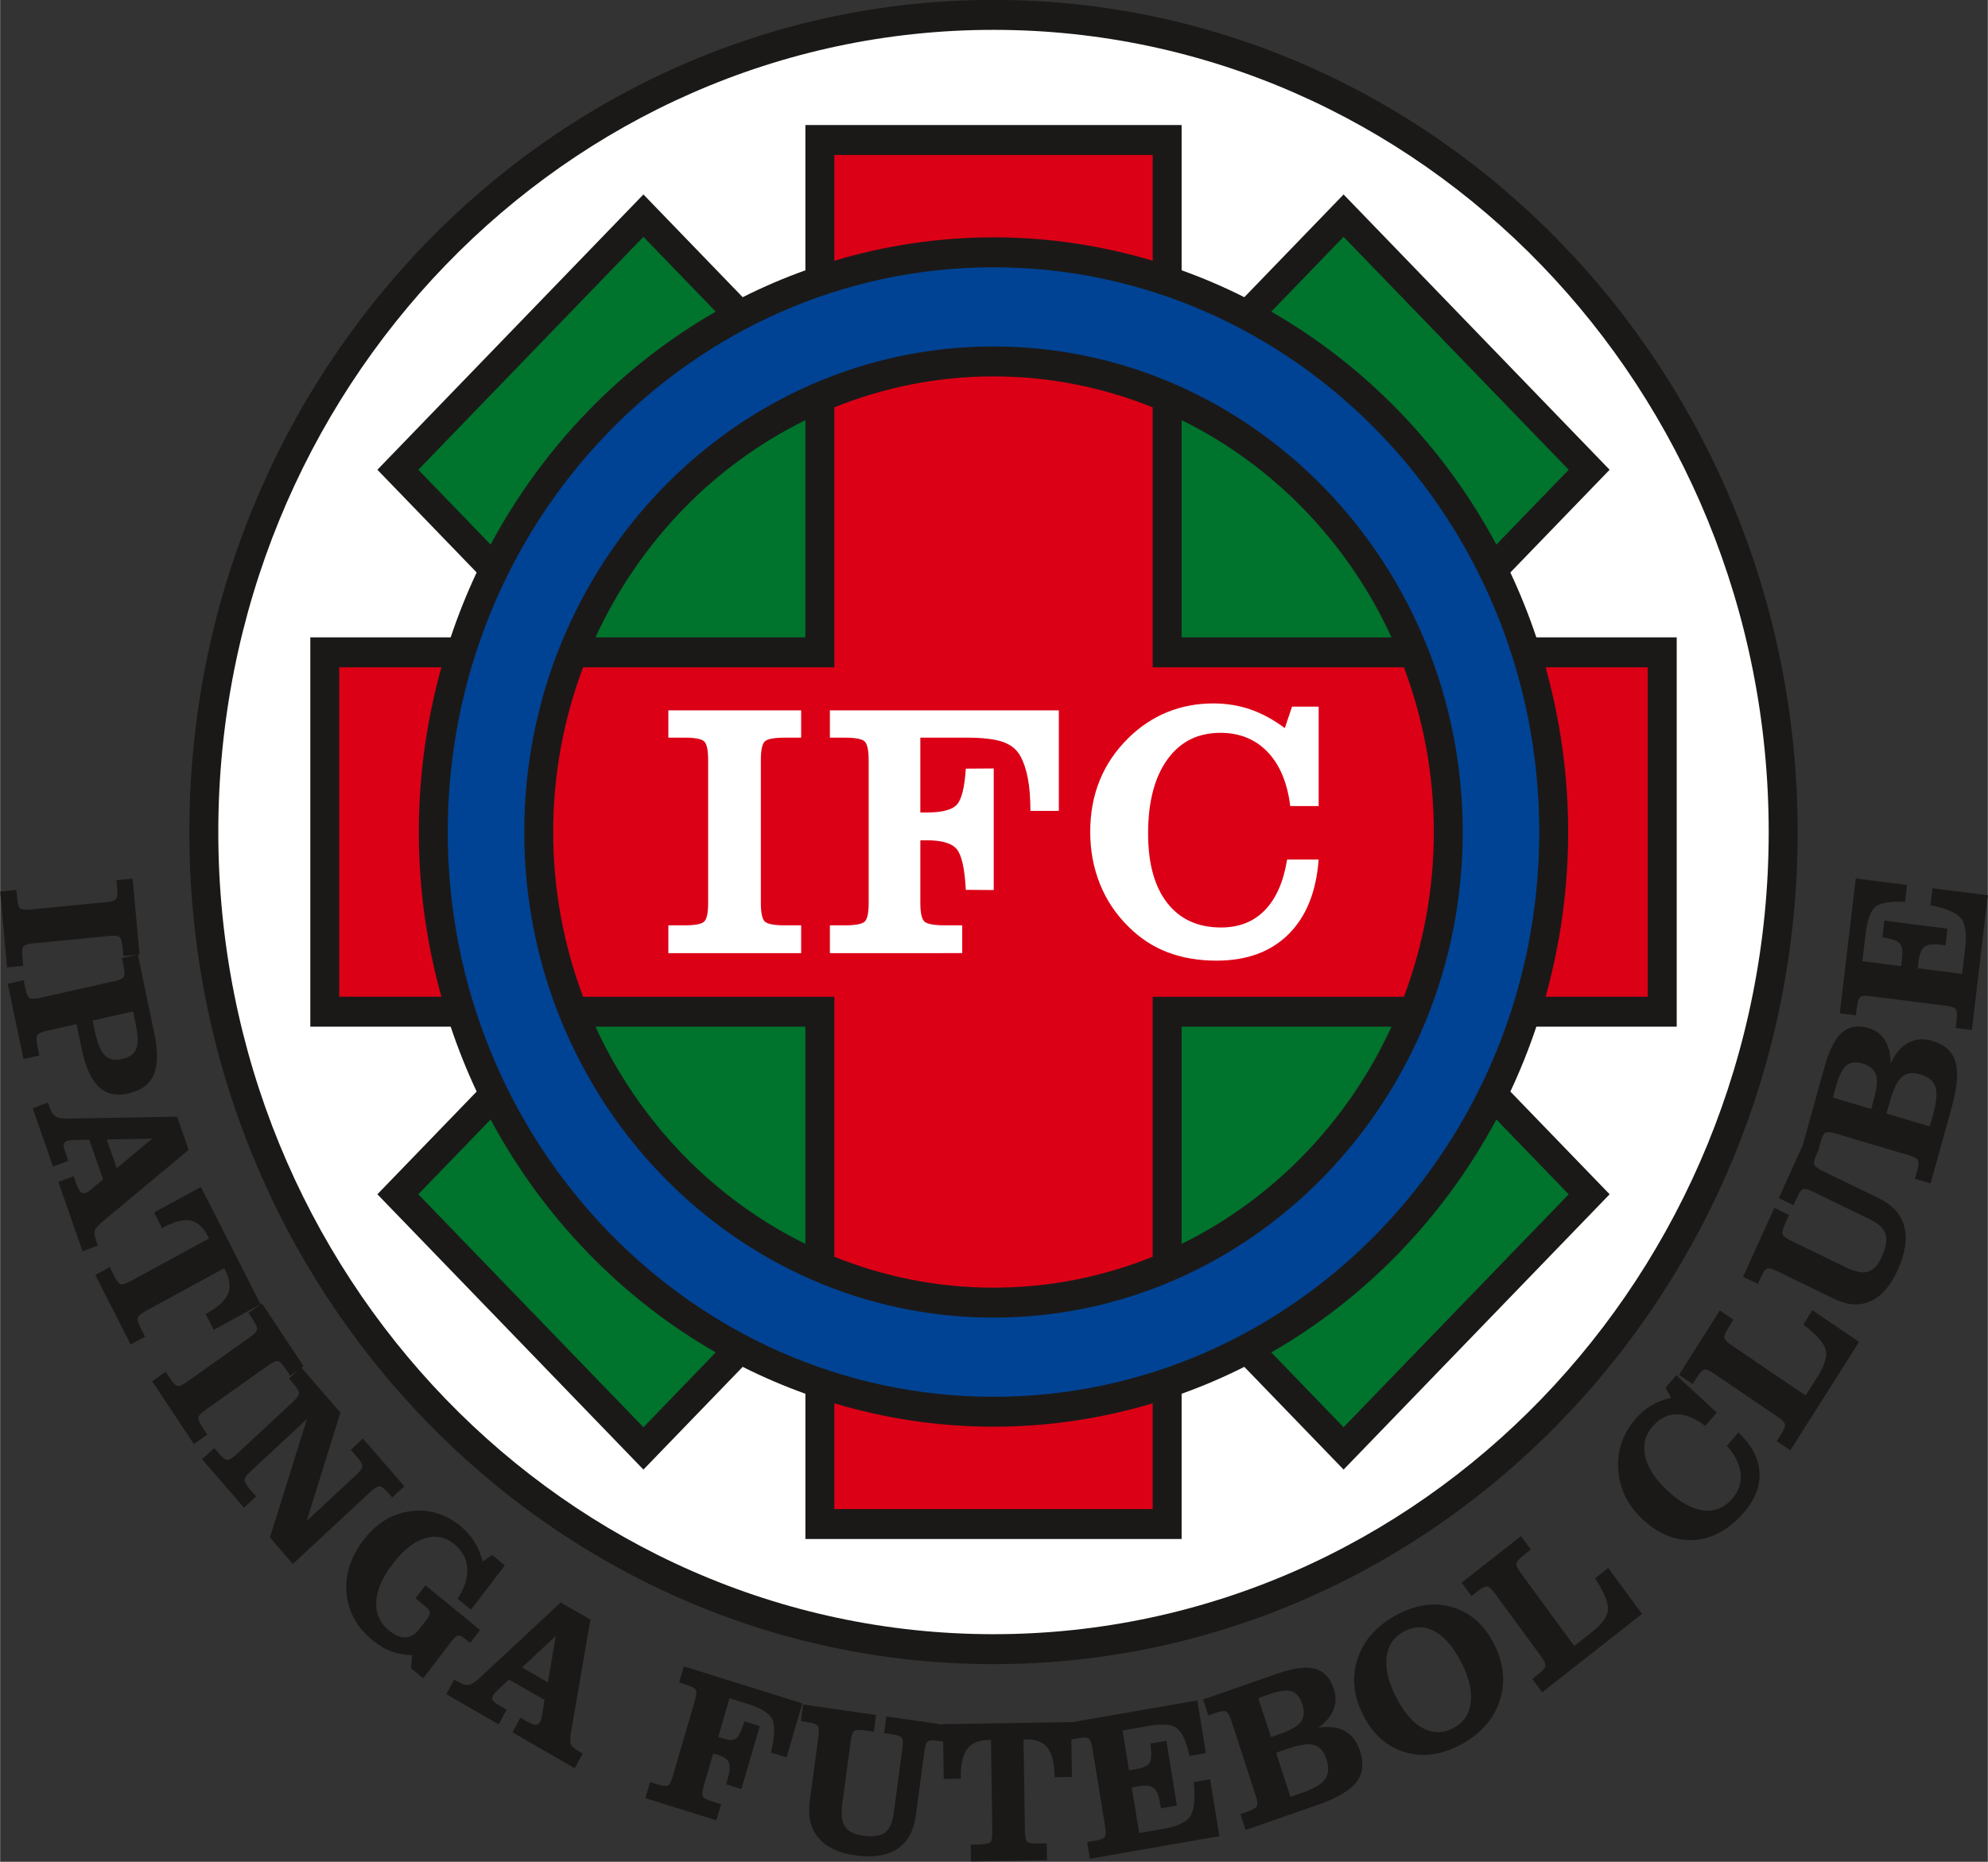 <?xml version="1.0" encoding="UTF-8" standalone="no"?>
<svg
   version="1.1"
   width="2.038in"
   height="1.909in"
   viewBox="0 0 146.715 137.449"
   id="svg44"
   sodipodi:docname="ipatinga_fc_mg.cdr"
   xmlns:inkscape="http://www.inkscape.org/namespaces/inkscape"
   xmlns:sodipodi="http://sodipodi.sourceforge.net/DTD/sodipodi-0.dtd"
   xmlns="http://www.w3.org/2000/svg"
   xmlns:svg="http://www.w3.org/2000/svg">
  <rect x="0" y="0" width="146.715" height="137.449" fill="#333333" stroke="none"/>
  <defs
     id="defs44" />
  <sodipodi:namedview
     id="namedview44"
     pagecolor="#ffffff"
     bordercolor="#000000"
     borderopacity="0.25"
     inkscape:showpageshadow="2"
     inkscape:pageopacity="0.0"
     inkscape:pagecheckerboard="0"
     inkscape:deskcolor="#d1d1d1"
     inkscape:document-units="in" />
  <g
     id="Layer1003"
     transform="matrix(1,0,0,1.035,-34.642,-43.073)">
    <path
       d="m 48.608,100.964 c 0,32.728 26.626,59.355 59.355,59.355 32.728,0 59.355,-26.626 59.355,-59.355 0,-32.728 -26.627,-59.355 -59.355,-59.355 -32.728,0 -59.355,26.626 -59.355,59.355 z"
       style="fill:#1b1918;fill-rule:evenodd"
       id="path10" />
    <path
       d="m 50.744,100.964 c 0,-31.55 25.668,-57.218 57.219,-57.218 31.55,0 57.218,25.668 57.218,57.218 0,31.551 -25.668,57.218 -57.218,57.218 -31.55,0 -57.219,-25.668 -57.219,-57.218 z"
       style="fill:#ffffff;fill-rule:evenodd"
       id="path11" />
    <path
       d="M 158.391,114.849 V 87.079 c 0,0 -4.509,0 -10.361,0 -0.55,-1.587 -1.191,-3.132 -1.918,-4.628 4.138,-4.138 7.327,-7.327 7.327,-7.327 L 133.803,55.487 c 0,0 -3.19,3.19 -7.327,7.328 -1.495,-0.728 -3.04,-1.368 -4.628,-1.918 0,-5.853 0,-10.361 0,-10.361 H 94.078 c 0,0 0,4.509 0,10.361 -1.587,0.55 -3.132,1.19 -4.628,1.918 -4.138,-4.138 -7.327,-7.328 -7.327,-7.328 l -0.756,0.755 -18.881,18.881 c 0,0 3.19,3.19 7.328,7.327 -0.728,1.496 -1.368,3.04 -1.918,4.628 -5.853,0 -10.361,0 -10.361,0 v 27.77 c 0,0 4.508,0 10.361,0 0.55,1.588 1.191,3.132 1.918,4.628 -4.138,4.138 -7.328,7.327 -7.328,7.327 l 19.637,19.637 c 0,0 3.19,-3.189 7.327,-7.327 1.496,0.728 3.04,1.368 4.628,1.918 0,5.852 0,10.361 0,10.361 h 27.77 c 0,0 0,-4.509 0,-10.361 1.587,-0.55 3.131,-1.19 4.628,-1.918 4.138,4.138 7.327,7.327 7.327,7.327 l 19.637,-19.637 c 0,0 -3.19,-3.19 -7.327,-7.327 0.727,-1.496 1.368,-3.04 1.918,-4.628 5.852,0 10.361,0 10.361,0 z"
       style="fill:#1b1918;fill-rule:evenodd"
       id="path12" />
    <path
       d="m 37.401,116.255 c -0.089,-0.412 -0.095,-0.679 -0.017,-0.802 0.078,-0.122 0.313,-0.226 0.705,-0.31 l 2.188,-0.475 0.39,1.797 c 0.275,1.268 0.692,2.159 1.252,2.671 0.559,0.514 1.284,0.674 2.174,0.481 0.95,-0.206 1.578,-0.652 1.885,-1.338 0.307,-0.687 0.32,-1.677 0.039,-2.974 l -1.213,-5.593 0.127,-0.012 -0.509,-5.412 -1.196,0.113 0.052,0.552 c 0.039,0.415 0.012,0.679 -0.08,0.79 -0.092,0.111 -0.338,0.186 -0.736,0.223 l -5.579,0.525 c -0.399,0.036 -0.653,0.009 -0.765,-0.083 -0.112,-0.091 -0.187,-0.346 -0.226,-0.761 l -0.052,-0.552 -1.196,0.113 0.508,5.411 1.197,-0.112 -0.057,-0.599 c -0.039,-0.414 -0.013,-0.675 0.076,-0.784 0.091,-0.11 0.337,-0.182 0.741,-0.22 l 5.58,-0.525 c 0.403,-0.038 0.659,-0.012 0.768,0.079 0.109,0.091 0.183,0.343 0.222,0.756 l 0.056,0.599 1.009,-0.094 -1.116,0.241 0.118,0.543 c 0.088,0.408 0.093,0.674 0.015,0.794 -0.078,0.122 -0.312,0.226 -0.703,0.309 l -5.478,1.189 c -0.392,0.084 -0.648,0.087 -0.77,0.009 -0.122,-0.077 -0.227,-0.321 -0.315,-0.729 l -0.118,-0.542 -1.175,0.255 1.164,5.369 1.174,-0.256 z m 7.052,-2.492 0.19,0.877 c 0.178,0.82 0.191,1.415 0.04,1.786 -0.151,0.371 -0.49,0.614 -1.02,0.728 -0.553,0.12 -0.982,0.035 -1.288,-0.253 -0.306,-0.289 -0.55,-0.852 -0.731,-1.691 l -0.174,-0.8 z"
       style="fill:#1b1918;fill-rule:evenodd"
       id="path13" />
    <path
       d="m 41.724,130.1 c -0.118,-0.328 -0.145,-0.572 -0.082,-0.735 0.064,-0.162 0.275,-0.387 0.634,-0.673 l 6.281,-5.056 -0.854,-2.366 -8.012,0.133 c -0.449,0.01 -0.763,-0.039 -0.944,-0.145 -0.181,-0.107 -0.317,-0.288 -0.409,-0.543 l -0.166,-0.46 -1.13,0.408 1.503,4.164 1.13,-0.407 -0.213,-0.592 c -0.104,-0.288 -0.144,-0.484 -0.122,-0.591 0.022,-0.107 0.112,-0.189 0.27,-0.246 0.045,-0.016 0.103,-0.03 0.176,-0.04 0.072,-0.011 0.174,-0.018 0.305,-0.019 l 1.129,-0.02 1.019,2.823 -0.841,0.691 c -0.091,0.073 -0.17,0.133 -0.237,0.177 -0.068,0.044 -0.124,0.075 -0.17,0.091 -0.166,0.06 -0.3,0.048 -0.402,-0.038 -0.102,-0.084 -0.215,-0.299 -0.339,-0.645 l -0.18,-0.497 -1.131,0.408 1.786,4.948 1.13,-0.407 z m 4.14,-7.263 -2.615,2.107 -0.74,-2.05 z"
       style="fill:#1b1918;fill-rule:evenodd"
       id="path14" />
    <path
       d="m 45.398,135.122 5.779,-3.042 0.077,0.145 c 0.345,0.656 0.408,1.225 0.19,1.707 -0.218,0.482 -0.762,0.952 -1.632,1.41 l 0.595,1.131 3.46,-1.821 -4.406,-8.372 -3.46,1.822 0.586,1.114 c 0.862,-0.454 1.555,-0.634 2.082,-0.539 0.527,0.093 0.964,0.471 1.312,1.132 l 0.076,0.146 -5.779,3.041 c -0.354,0.187 -0.601,0.258 -0.739,0.216 -0.138,-0.043 -0.306,-0.253 -0.503,-0.629 L 42.729,132 l -1.063,0.559 2.611,4.963 1.063,-0.56 -0.31,-0.588 c -0.195,-0.371 -0.272,-0.626 -0.228,-0.765 0.043,-0.138 0.241,-0.3 0.596,-0.487 z"
       style="fill:#1b1918;fill-rule:evenodd"
       id="path15" />
    <path
       d="m 62.651,147.628 c 0.145,0.008 0.357,0.167 0.638,0.48 l 0.291,0.325 0.894,-0.803 -3.058,-3.406 -0.894,0.804 0.44,0.489 c 0.283,0.315 0.421,0.546 0.413,0.691 -0.008,0.144 -0.161,0.351 -0.458,0.618 l -3.648,3.277 2.488,-7.727 -2.873,-3.199 0.156,-0.108 -3.074,-4.483 -0.991,0.68 0.314,0.457 c 0.236,0.345 0.341,0.588 0.314,0.73 -0.027,0.141 -0.205,0.326 -0.535,0.552 l -4.622,3.169 c -0.33,0.226 -0.567,0.326 -0.709,0.3 -0.142,-0.026 -0.331,-0.212 -0.567,-0.556 l -0.314,-0.458 -0.991,0.68 3.074,4.483 0.991,-0.679 -0.34,-0.496 c -0.235,-0.343 -0.34,-0.584 -0.314,-0.723 0.026,-0.139 0.205,-0.323 0.54,-0.553 l 4.622,-3.168 c 0.334,-0.229 0.57,-0.331 0.71,-0.304 0.14,0.026 0.327,0.21 0.562,0.553 l 0.34,0.496 0.558,-0.383 -0.646,0.581 0.326,0.363 c 0.282,0.315 0.419,0.544 0.412,0.689 -0.007,0.145 -0.16,0.352 -0.458,0.62 l -4.17,3.743 c -0.298,0.268 -0.519,0.397 -0.665,0.389 -0.145,-0.009 -0.358,-0.169 -0.64,-0.483 l -0.326,-0.364 -0.894,0.803 3.096,3.448 0.894,-0.802 -0.442,-0.492 c -0.281,-0.313 -0.419,-0.543 -0.411,-0.687 0.007,-0.146 0.16,-0.351 0.458,-0.619 l 4.148,-3.725 -2.736,8.455 1.694,1.887 5.739,-5.153 c 0.298,-0.267 0.519,-0.397 0.664,-0.389 z"
       style="fill:#1b1918;fill-rule:evenodd"
       id="path16" />
    <path
       d="m 68.449,158.284 c 0.127,-0.016 0.288,0.054 0.483,0.207 l 0.404,0.32 0.733,-0.928 -4.038,-3.188 -0.733,0.928 0.635,0.501 c 0.263,0.208 0.406,0.369 0.429,0.485 0.024,0.116 -0.073,0.312 -0.291,0.589 l -0.491,0.622 c -0.295,0.374 -0.633,0.57 -1.014,0.587 -0.381,0.018 -0.784,-0.141 -1.21,-0.478 -0.683,-0.539 -1.002,-1.225 -0.956,-2.059 0.046,-0.834 0.455,-1.739 1.228,-2.717 0.758,-0.96 1.537,-1.562 2.34,-1.807 0.802,-0.245 1.531,-0.109 2.184,0.407 0.598,0.472 0.919,1.041 0.965,1.708 0.046,0.667 -0.189,1.396 -0.706,2.19 l 0.988,0.78 2.494,-3.158 -0.932,-0.737 -0.697,0.458 c -0.162,-0.557 -0.373,-1.035 -0.634,-1.436 -0.261,-0.399 -0.597,-0.762 -1.008,-1.087 -1.126,-0.888 -2.367,-1.242 -3.723,-1.058 -1.356,0.183 -2.5,0.865 -3.432,2.044 -0.965,1.222 -1.384,2.492 -1.257,3.813 0.127,1.32 0.772,2.439 1.935,3.357 0.445,0.352 0.901,0.613 1.368,0.781 0.468,0.17 0.98,0.259 1.536,0.27 l -0.076,0.94 0.899,0.71 2.146,-2.717 c 0.159,-0.201 0.302,-0.31 0.43,-0.324 z"
       style="fill:#1b1918;fill-rule:evenodd"
       id="path17" />
    <path
       d="m 78.213,157.143 -2.197,-1.224 -5.957,5.36 c -0.332,0.303 -0.601,0.473 -0.808,0.511 -0.206,0.037 -0.428,-0.01 -0.666,-0.142 l -0.426,-0.237 -0.585,1.049 3.867,2.155 0.585,-1.049 -0.55,-0.306 c -0.266,-0.149 -0.426,-0.271 -0.48,-0.366 -0.053,-0.095 -0.039,-0.215 0.042,-0.362 0.024,-0.042 0.059,-0.09 0.106,-0.146 0.047,-0.055 0.12,-0.127 0.218,-0.215 l 0.839,-0.756 2.623,1.46 -0.181,1.074 c -0.02,0.114 -0.042,0.21 -0.063,0.289 -0.021,0.078 -0.044,0.138 -0.067,0.18 -0.086,0.154 -0.195,0.234 -0.328,0.236 -0.133,0.003 -0.359,-0.085 -0.68,-0.263 l -0.462,-0.258 -0.585,1.05 4.596,2.561 0.585,-1.05 -0.337,-0.188 c -0.304,-0.168 -0.485,-0.336 -0.544,-0.499 -0.059,-0.164 -0.046,-0.471 0.036,-0.924 z m -3.145,4.471 -1.904,-1.062 2.494,-2.244 z"
       style="fill:#1b1918;fill-rule:evenodd"
       id="path18" />
    <path
       d="m 85.106,160.475 -0.347,1.15 0.531,0.161 c 0.4,0.12 0.634,0.244 0.702,0.372 0.068,0.127 0.044,0.383 -0.072,0.767 l -1.622,5.37 c -0.115,0.38 -0.236,0.604 -0.363,0.672 -0.127,0.068 -0.391,0.042 -0.79,-0.079 l -0.532,-0.16 -0.347,1.15 5.241,1.583 0.347,-1.15 -0.633,-0.191 c -0.408,-0.123 -0.646,-0.247 -0.713,-0.374 -0.067,-0.126 -0.043,-0.38 0.072,-0.76 l 0.694,-2.296 0.433,0.131 c 0.39,0.117 0.632,0.297 0.727,0.537 0.095,0.241 0.068,0.607 -0.081,1.101 l -0.13,0.431 1.132,0.342 1.356,-4.491 -1.132,-0.343 c -0.223,0.675 -0.43,1.08 -0.619,1.217 -0.189,0.137 -0.488,0.144 -0.895,0.02 l -0.42,-0.126 0.832,-2.758 1.321,0.399 c 1.037,0.312 1.654,0.691 1.851,1.134 0.198,0.443 0.16,1.223 -0.112,2.339 l 1.15,0.348 1.164,-3.853 z"
       style="fill:#1b1918;fill-rule:evenodd"
       id="path19" />
    <path
       d="m 122.745,168.731 c 0.115,1.169 0.033,1.972 -0.243,2.411 -0.277,0.439 -0.953,0.749 -2.028,0.93 l -1.758,0.296 -0.547,-3.254 0.539,-0.09 c 0.486,-0.082 0.842,-0.039 1.067,0.127 0.225,0.167 0.38,0.502 0.465,1.008 l 0.076,0.451 1.185,-0.2 -0.778,-4.628 -1.185,0.2 c 0.104,0.678 0.09,1.129 -0.046,1.352 -0.135,0.223 -0.465,0.379 -0.989,0.467 l -0.539,0.09 -0.477,-2.841 1.914,-0.321 c 1.042,-0.175 1.747,-0.118 2.118,0.171 0.371,0.29 0.676,0.946 0.916,1.968 l 1.203,-0.203 -0.633,-3.762 -9.314,1.567 v -0.018 l -9.459,0.145 3e-4,0.032 -4.179,-0.579 -0.165,1.19 0.612,0.085 c 0.384,0.053 0.617,0.137 0.698,0.252 0.081,0.116 0.094,0.37 0.039,0.766 l -0.632,4.564 c -0.101,0.722 -0.324,1.202 -0.671,1.439 -0.348,0.238 -0.898,0.304 -1.652,0.201 -0.627,-0.087 -1.055,-0.304 -1.286,-0.651 -0.23,-0.346 -0.294,-0.888 -0.193,-1.623 l 0.618,-4.458 c 0.055,-0.396 0.139,-0.637 0.252,-0.726 0.114,-0.087 0.382,-0.103 0.804,-0.043 l 0.655,0.09 0.165,-1.19 -5.385,-0.746 -0.165,1.19 0.484,0.066 c 0.418,0.059 0.671,0.145 0.758,0.261 0.088,0.115 0.105,0.371 0.05,0.767 l -0.64,4.62 c -0.148,1.067 0.065,1.934 0.64,2.599 0.575,0.664 1.464,1.08 2.668,1.246 1.337,0.185 2.387,0.037 3.149,-0.444 0.762,-0.481 1.221,-1.287 1.378,-2.415 l 0.626,-4.522 c 0.055,-0.396 0.136,-0.638 0.245,-0.727 0.108,-0.088 0.353,-0.106 0.732,-0.053 l 0.411,0.058 0.041,2.662 1.259,-0.02 c -0.015,-0.973 0.138,-1.673 0.46,-2.101 0.321,-0.427 0.855,-0.647 1.603,-0.659 l 0.165,-0.002 0.1,6.53 c 0.007,0.4 -0.04,0.652 -0.142,0.757 -0.101,0.104 -0.363,0.158 -0.787,0.165 l -0.658,0.01 0.018,1.202 5.607,-0.086 -0.019,-1.202 -0.665,0.01 c -0.42,0.006 -0.681,-0.041 -0.785,-0.141 -0.104,-0.101 -0.159,-0.352 -0.165,-0.752 l -0.1,-6.529 0.165,-0.004 c 0.74,-0.011 1.276,0.19 1.608,0.603 0.331,0.413 0.505,1.11 0.52,2.093 l 1.278,-0.02 -0.041,-2.676 0.486,-0.082 c 0.412,-0.069 0.677,-0.062 0.795,0.023 0.118,0.084 0.21,0.324 0.276,0.718 l 0.931,5.533 c 0.066,0.392 0.057,0.645 -0.027,0.763 -0.083,0.117 -0.332,0.21 -0.743,0.28 l -0.547,0.092 0.198,1.185 9.555,-1.608 -0.684,-4.062 z"
       style="fill:#1b1918;fill-rule:evenodd"
       id="path20" />
    <path
       d="m 133.887,165.086 c -0.528,-0.28 -1.184,-0.355 -1.967,-0.228 0.559,-0.379 0.937,-0.805 1.133,-1.278 0.197,-0.473 0.206,-0.974 0.028,-1.502 -0.263,-0.781 -0.725,-1.258 -1.384,-1.431 -0.66,-0.171 -1.588,-0.057 -2.786,0.347 l -5.475,1.846 0.385,1.138 0.525,-0.177 c 0.397,-0.133 0.659,-0.168 0.789,-0.103 0.129,0.065 0.258,0.286 0.386,0.666 l 1.789,5.309 c 0.128,0.379 0.16,0.635 0.096,0.764 -0.064,0.129 -0.294,0.261 -0.689,0.394 l -0.527,0.178 0.384,1.138 5.333,-1.797 c 1.423,-0.48 2.371,-1.02 2.846,-1.619 0.474,-0.601 0.561,-1.347 0.259,-2.242 -0.22,-0.655 -0.595,-1.123 -1.122,-1.403 z m -6.381,-2.35 0.806,-0.271 c 0.74,-0.251 1.29,-0.321 1.647,-0.212 0.359,0.108 0.621,0.408 0.787,0.899 0.177,0.524 0.15,0.944 -0.081,1.262 -0.231,0.315 -0.727,0.603 -1.49,0.86 l -0.731,0.246 z m 4.94,5.776 c -0.258,0.36 -0.821,0.686 -1.691,0.979 l -0.874,0.295 -1.06,-3.145 0.847,-0.285 c 0.879,-0.296 1.53,-0.386 1.953,-0.268 0.423,0.117 0.73,0.453 0.917,1.01 0.196,0.585 0.166,1.056 -0.092,1.415 z"
       style="fill:#1b1918;fill-rule:evenodd"
       id="path21" />
    <path
       d="m 141.803,156.245 c -1.33,-0.369 -2.716,-0.17 -4.154,0.596 -1.447,0.772 -2.389,1.815 -2.824,3.127 -0.436,1.312 -0.287,2.653 0.445,4.026 0.73,1.369 1.763,2.24 3.098,2.615 1.335,0.376 2.723,0.178 4.161,-0.589 1.439,-0.768 2.375,-1.812 2.809,-3.13 0.435,-1.32 0.287,-2.663 -0.443,-4.032 -0.732,-1.372 -1.764,-2.243 -3.093,-2.613 z m 1.392,6.776 c -0.095,0.833 -0.511,1.447 -1.25,1.841 -0.756,0.403 -1.508,0.416 -2.257,0.038 -0.749,-0.378 -1.413,-1.111 -1.994,-2.199 -0.574,-1.075 -0.812,-2.029 -0.715,-2.862 0.098,-0.831 0.514,-1.444 1.249,-1.836 0.76,-0.406 1.513,-0.42 2.258,-0.042 0.746,0.377 1.408,1.106 1.986,2.19 0.576,1.08 0.817,2.036 0.723,2.87 z"
       style="fill:#1b1918;fill-rule:evenodd"
       id="path22" />
    <path
       d="m 152.363,154.195 c 0.663,0.985 0.982,1.726 0.954,2.224 -0.028,0.498 -0.439,1.048 -1.234,1.651 l -1.254,0.951 -3.937,-5.188 c -0.241,-0.318 -0.353,-0.55 -0.332,-0.694 0.02,-0.143 0.198,-0.343 0.534,-0.597 l 0.527,-0.4 -0.727,-0.958 -4.376,3.321 0.727,0.957 0.443,-0.336 c 0.332,-0.252 0.57,-0.369 0.713,-0.349 0.143,0.02 0.335,0.189 0.577,0.507 l 3.387,4.464 c 0.243,0.32 0.355,0.551 0.336,0.695 -0.019,0.144 -0.196,0.341 -0.528,0.593 l -0.442,0.337 0.727,0.957 7.369,-5.592 -2.49,-3.281 z"
       style="fill:#1b1918;fill-rule:evenodd"
       id="path23" />
    <path
       d="m 162.944,143.794 -0.851,0.954 c 0.607,0.649 0.946,1.304 1.016,1.965 0.071,0.659 -0.134,1.261 -0.617,1.802 -0.581,0.652 -1.286,0.931 -2.116,0.837 -0.83,-0.094 -1.711,-0.556 -2.64,-1.385 -0.913,-0.812 -1.467,-1.627 -1.663,-2.445 -0.197,-0.817 -0.017,-1.537 0.538,-2.16 0.508,-0.57 1.095,-0.858 1.762,-0.864 0.668,-0.005 1.376,0.271 2.125,0.83 l 0.85,-0.954 -2.991,-2.664 -0.793,0.889 0.414,0.724 c -0.566,0.128 -1.057,0.312 -1.472,0.549 -0.415,0.238 -0.797,0.552 -1.147,0.944 -0.956,1.073 -1.384,2.292 -1.283,3.658 0.101,1.365 0.714,2.548 1.837,3.549 1.173,1.045 2.436,1.523 3.788,1.433 1.353,-0.09 2.569,-0.742 3.649,-1.954 0.839,-0.941 1.222,-1.908 1.15,-2.899 -0.073,-0.992 -0.591,-1.927 -1.558,-2.808 z"
       style="fill:#1b1918;fill-rule:evenodd"
       id="path24" />
    <path
       d="m 167.737,136.094 c 0.955,0.706 1.503,1.298 1.643,1.776 0.141,0.479 -0.062,1.135 -0.61,1.969 l -0.863,1.316 -5.447,-3.571 c -0.334,-0.219 -0.516,-0.4 -0.544,-0.542 -0.029,-0.142 0.072,-0.389 0.303,-0.742 l 0.362,-0.552 -1.005,-0.659 -3.012,4.593 1.004,0.659 0.304,-0.465 c 0.229,-0.349 0.414,-0.538 0.556,-0.568 0.141,-0.029 0.38,0.066 0.713,0.285 l 4.686,3.073 c 0.336,0.22 0.519,0.401 0.548,0.542 0.03,0.141 -0.069,0.387 -0.298,0.736 l -0.305,0.464 1.005,0.659 5.073,-7.736 -3.445,-2.259 z"
       style="fill:#1b1918;fill-rule:evenodd"
       id="path25" />
    <path
       d="m 177.274,115.869 c -0.665,-0.191 -1.262,-0.148 -1.793,0.126 -0.53,0.276 -0.966,0.772 -1.305,1.49 0.005,-0.675 -0.131,-1.228 -0.408,-1.659 -0.279,-0.431 -0.685,-0.723 -1.221,-0.877 -0.792,-0.227 -1.446,-0.118 -1.963,0.326 -0.517,0.445 -0.95,1.275 -1.298,2.49 l -1.588,5.532 -1.773,3.778 1.088,0.511 0.262,-0.559 c 0.165,-0.351 0.314,-0.549 0.448,-0.592 0.134,-0.042 0.381,0.02 0.743,0.191 l 4.17,1.957 c 0.66,0.31 1.052,0.666 1.176,1.068 0.124,0.402 0.024,0.948 -0.299,1.637 -0.269,0.573 -0.603,0.918 -1.003,1.035 -0.399,0.118 -0.935,0.019 -1.608,-0.297 l -4.073,-1.911 c -0.362,-0.17 -0.568,-0.323 -0.618,-0.457 -0.05,-0.134 0.015,-0.395 0.197,-0.781 l 0.281,-0.599 -1.088,-0.51 -2.31,4.921 1.088,0.51 0.207,-0.443 c 0.179,-0.381 0.337,-0.598 0.474,-0.647 0.137,-0.05 0.386,0.01 0.748,0.18 l 4.223,1.982 c 0.975,0.458 1.865,0.511 2.67,0.159 0.804,-0.352 1.466,-1.078 1.982,-2.179 0.573,-1.222 0.743,-2.267 0.509,-3.138 -0.234,-0.872 -0.867,-1.548 -1.898,-2.033 l -4.132,-1.939 c -0.362,-0.17 -0.569,-0.32 -0.621,-0.45 -0.052,-0.13 0.004,-0.369 0.166,-0.716 l 0.201,-0.428 -0.029,-0.014 0.119,-0.416 c 0.116,-0.401 0.236,-0.637 0.363,-0.707 0.126,-0.069 0.382,-0.05 0.766,0.062 l 5.386,1.545 c 0.384,0.111 0.612,0.23 0.683,0.356 0.07,0.126 0.048,0.391 -0.067,0.791 l -0.153,0.534 1.155,0.331 1.553,-5.408 c 0.414,-1.443 0.508,-2.531 0.285,-3.262 -0.224,-0.732 -0.789,-1.228 -1.697,-1.488 z m -4.317,4.109 -0.213,0.742 -2.824,-0.81 0.235,-0.818 c 0.215,-0.751 0.47,-1.243 0.762,-1.476 0.292,-0.234 0.688,-0.278 1.187,-0.135 0.531,0.153 0.862,0.413 0.991,0.782 0.129,0.369 0.083,0.941 -0.139,1.714 z m 4.368,1.098 -0.253,0.886 -3.191,-0.915 0.246,-0.86 c 0.256,-0.891 0.552,-1.477 0.889,-1.759 0.337,-0.281 0.788,-0.342 1.354,-0.179 0.592,0.169 0.963,0.464 1.111,0.879 0.15,0.416 0.097,1.065 -0.156,1.948 z"
       style="fill:#1b1918;fill-rule:evenodd"
       id="path26" />
    <path
       d="m 177.268,104.973 -0.148,1.211 c 1.153,0.223 1.9,0.53 2.242,0.921 0.342,0.39 0.447,1.127 0.314,2.208 l -0.217,1.77 -3.275,-0.402 0.066,-0.542 c 0.061,-0.489 0.203,-0.818 0.426,-0.986 0.225,-0.168 0.59,-0.221 1.1,-0.159 l 0.453,0.056 0.146,-1.193 -4.657,-0.572 -0.147,1.193 c 0.68,0.093 1.107,0.236 1.282,0.429 0.177,0.193 0.231,0.552 0.166,1.081 l -0.067,0.542 -2.859,-0.351 0.237,-1.926 c 0.129,-1.049 0.385,-1.71 0.767,-1.983 0.383,-0.273 1.099,-0.378 2.147,-0.316 l 0.149,-1.212 -3.786,-0.464 -1.18,9.617 1.193,0.146 0.068,-0.551 c 0.051,-0.415 0.133,-0.666 0.247,-0.755 0.113,-0.089 0.37,-0.109 0.767,-0.061 l 5.568,0.683 c 0.395,0.049 0.637,0.129 0.725,0.243 0.089,0.115 0.107,0.379 0.057,0.793 l -0.068,0.55 1.193,0.147 1.179,-9.617 z"
       style="fill:#1b1918;fill-rule:evenodd"
       id="path27" />
    <path
       d="m 107.963,60.683 c -22.212,0 -40.282,18.07 -40.282,40.282 0,22.212 18.07,40.282 40.282,40.282 22.211,0 40.282,-18.07 40.282,-40.282 0,-22.211 -18.07,-40.282 -40.282,-40.282 z m 0,74.918 c -19.099,0 -34.636,-15.538 -34.636,-34.636 0,-19.098 15.538,-34.636 34.636,-34.636 19.098,0 34.636,15.538 34.636,34.636 0,19.099 -15.538,34.636 -34.636,34.636 z"
       style="fill:#004394;fill-rule:evenodd"
       id="path28" />
    <path
       d="m 67.213,89.216 c -4.025,0 -6.994,0 -7.542,0 0,1.877 0,21.621 0,23.497 0.549,0 3.518,0 7.542,0 -1.078,-3.733 -1.668,-7.673 -1.668,-11.749 0,-4.076 0.59,-8.015 1.668,-11.749 z"
       style="fill:#db0016;fill-rule:evenodd"
       id="path29" />
    <path
       d="m 148.712,112.713 c 4.025,0 6.994,0 7.543,0 0,-1.876 0,-21.621 0,-23.497 -0.549,0 -3.518,0 -7.543,0 1.078,3.734 1.668,7.673 1.668,11.749 0,4.076 -0.59,8.015 -1.668,11.749 z"
       style="fill:#db0016;fill-rule:evenodd"
       id="path30" />
    <path
       d="m 119.712,60.214 c 0,-4.025 0,-6.994 0,-7.542 -1.876,0 -21.621,0 -23.498,0 0,0.549 0,3.518 0,7.542 3.734,-1.078 7.673,-1.668 11.749,-1.668 4.076,0 8.014,0.59 11.749,1.668 z"
       style="fill:#db0016;fill-rule:evenodd"
       id="path31" />
    <path
       d="m 96.214,141.714 c 0,4.025 0,6.994 0,7.543 1.877,0 21.622,0 23.498,0 0,-0.549 0,-3.518 0,-7.543 -3.734,1.078 -7.673,1.668 -11.749,1.668 -4.076,0 -8.015,-0.59 -11.749,-1.668 z"
       style="fill:#db0016;fill-rule:evenodd"
       id="path32" />
    <path
       d="m 138.256,89.216 c -9.234,0 -18.544,0 -18.544,0 0,0 0,-9.311 0,-18.544 -3.647,-1.419 -7.606,-2.207 -11.749,-2.207 -4.142,0 -8.102,0.787 -11.749,2.207 0,9.234 0,18.544 0,18.544 0,0 -9.311,0 -18.544,0 -1.419,3.646 -2.207,7.606 -2.207,11.749 0,4.142 0.787,8.102 2.207,11.749 9.234,0 18.544,0 18.544,0 0,0 0,9.311 0,18.545 3.646,1.419 7.606,2.206 11.749,2.206 4.142,0 8.102,-0.787 11.749,-2.206 0,-9.234 0,-18.545 0,-18.545 0,0 9.31,0 18.544,0 1.42,-3.646 2.207,-7.606 2.207,-11.749 0,-4.142 -0.787,-8.102 -2.207,-11.749 z"
       style="fill:#db0016;fill-rule:evenodd"
       id="path33" />
    <path
       d="m 87.46,63.846 c -2.846,-2.846 -4.949,-4.949 -5.337,-5.337 -1.327,1.327 -15.289,15.289 -16.616,16.615 0.388,0.388 2.492,2.492 5.337,5.338 3.868,-6.974 9.642,-12.748 16.616,-16.616 z"
       style="fill:#00732c;fill-rule:evenodd"
       id="path34" />
    <path
       d="m 94.078,71.587 c -6.78,3.217 -12.275,8.713 -15.493,15.493 7.634,0 14.62,0 15.493,0 0,-0.873 0,-7.859 0,-15.493 z"
       style="fill:#00732c;fill-rule:evenodd"
       id="path35" />
    <path
       d="m 145.08,80.462 c 2.846,-2.846 4.949,-4.95 5.338,-5.338 -1.327,-1.327 -15.289,-15.289 -16.616,-16.615 -0.388,0.388 -2.492,2.492 -5.337,5.337 6.973,3.868 12.747,9.641 16.615,16.616 z"
       style="fill:#00732c;fill-rule:evenodd"
       id="path36" />
    <path
       d="m 137.34,87.079 c -3.217,-6.78 -8.713,-12.275 -15.492,-15.493 0,7.634 0,14.62 0,15.493 0.873,0 7.859,0 15.492,0 z"
       style="fill:#00732c;fill-rule:evenodd"
       id="path37" />
    <path
       d="m 70.844,121.467 c -2.846,2.846 -4.949,4.949 -5.337,5.338 1.327,1.327 15.289,15.289 16.616,16.616 0.388,-0.388 2.492,-2.492 5.337,-5.338 -6.974,-3.868 -12.748,-9.642 -16.616,-16.616 z"
       style="fill:#00732c;fill-rule:evenodd"
       id="path38" />
    <path
       d="m 78.585,114.849 c 3.217,6.781 8.712,12.275 15.493,15.493 0,-7.634 0,-14.62 0,-15.493 -0.873,0 -7.859,0 -15.493,0 z"
       style="fill:#00732c;fill-rule:evenodd"
       id="path39" />
    <path
       d="m 128.465,138.083 c 2.845,2.845 4.949,4.949 5.337,5.338 1.327,-1.327 15.289,-15.289 16.616,-16.616 -0.389,-0.388 -2.492,-2.491 -5.338,-5.338 -3.868,6.974 -9.641,12.748 -16.615,16.616 z"
       style="fill:#00732c;fill-rule:evenodd"
       id="path40" />
    <path
       d="m 121.847,130.342 c 6.78,-3.218 12.275,-8.712 15.492,-15.493 -7.633,0 -14.62,0 -15.492,0 0,0.873 0,7.859 0,15.493 z"
       style="fill:#00732c;fill-rule:evenodd"
       id="path41" />
    <path
       d="m 83.963,109.604 v -1.983 h 1.159 c 0.799,0 1.295,-0.09 1.488,-0.271 0.193,-0.181 0.29,-0.623 0.29,-1.329 V 95.831 c 0,-0.705 -0.097,-1.148 -0.29,-1.329 -0.193,-0.181 -0.69,-0.271 -1.488,-0.271 h -1.159 v -1.946 h 9.803 v 1.946 h -1.169 c -0.815,0 -1.32,0.09 -1.514,0.271 -0.195,0.181 -0.292,0.623 -0.292,1.329 v 10.19 c 0,0.706 0.097,1.148 0.292,1.329 0.195,0.18 0.7,0.271 1.514,0.271 h 1.169 v 1.983 z"
       style="fill:#ffffff;fill-rule:evenodd"
       id="path42" />
    <path
       d="m 95.886,109.604 v -1.983 h 1.065 c 0.807,0 1.308,-0.089 1.504,-0.268 0.195,-0.179 0.293,-0.617 0.293,-1.315 V 95.856 c 0,-0.716 -0.098,-1.165 -0.293,-1.349 -0.196,-0.184 -0.697,-0.275 -1.504,-0.275 h -1.065 v -1.946 h 16.899 v 7.171 h -2.098 c 0,-0.9 -0.062,-1.668 -0.185,-2.304 -0.123,-0.635 -0.312,-1.176 -0.566,-1.622 -0.263,-0.463 -0.694,-0.795 -1.291,-0.997 -0.597,-0.202 -1.497,-0.303 -2.7,-0.303 h -3.383 v 5.34 h 0.464 c 1.136,0 1.88,-0.186 2.232,-0.559 0.352,-0.372 0.573,-1.229 0.661,-2.569 l 2.06,-0.013 v 8.672 l -2.06,-0.013 c -0.08,-1.49 -0.298,-2.451 -0.654,-2.885 -0.357,-0.433 -1.094,-0.65 -2.212,-0.65 h -0.49 v 4.482 c 0,0.69 0.099,1.126 0.298,1.309 0.199,0.183 0.705,0.274 1.519,0.274 h 1.274 v 1.983 z"
       style="fill:#ffffff;fill-rule:evenodd"
       id="path43" />
    <path
       d="m 129.635,102.929 h 2.327 c -0.177,2.298 -0.918,4.074 -2.227,5.328 -1.308,1.254 -3.077,1.881 -5.305,1.881 -1.33,0 -2.533,-0.198 -3.607,-0.592 -1.075,-0.395 -2.035,-0.999 -2.881,-1.815 -0.933,-0.882 -1.64,-1.901 -2.121,-3.055 -0.48,-1.155 -0.72,-2.397 -0.72,-3.724 0,-1.336 0.234,-2.56 0.701,-3.673 0.466,-1.113 1.171,-2.119 2.114,-3.018 0.855,-0.815 1.81,-1.43 2.867,-1.846 1.057,-0.416 2.193,-0.624 3.409,-0.624 0.969,0 1.882,0.144 2.742,0.431 0.858,0.287 1.701,0.731 2.53,1.33 l 0.534,-1.533 h 1.965 v 7.095 h -2.098 c -0.211,-1.662 -0.768,-2.948 -1.669,-3.859 -0.902,-0.911 -2.066,-1.367 -3.49,-1.367 -1.663,0 -2.967,0.635 -3.913,1.906 -0.945,1.271 -1.419,3.03 -1.419,5.276 0,2.138 0.471,3.789 1.414,4.955 0.942,1.166 2.266,1.748 3.974,1.748 1.329,0 2.408,-0.413 3.235,-1.239 0.827,-0.826 1.373,-2.028 1.638,-3.605 z"
       style="fill:#ffffff;fill-rule:evenodd"
       id="path44" />
  </g>
</svg>
